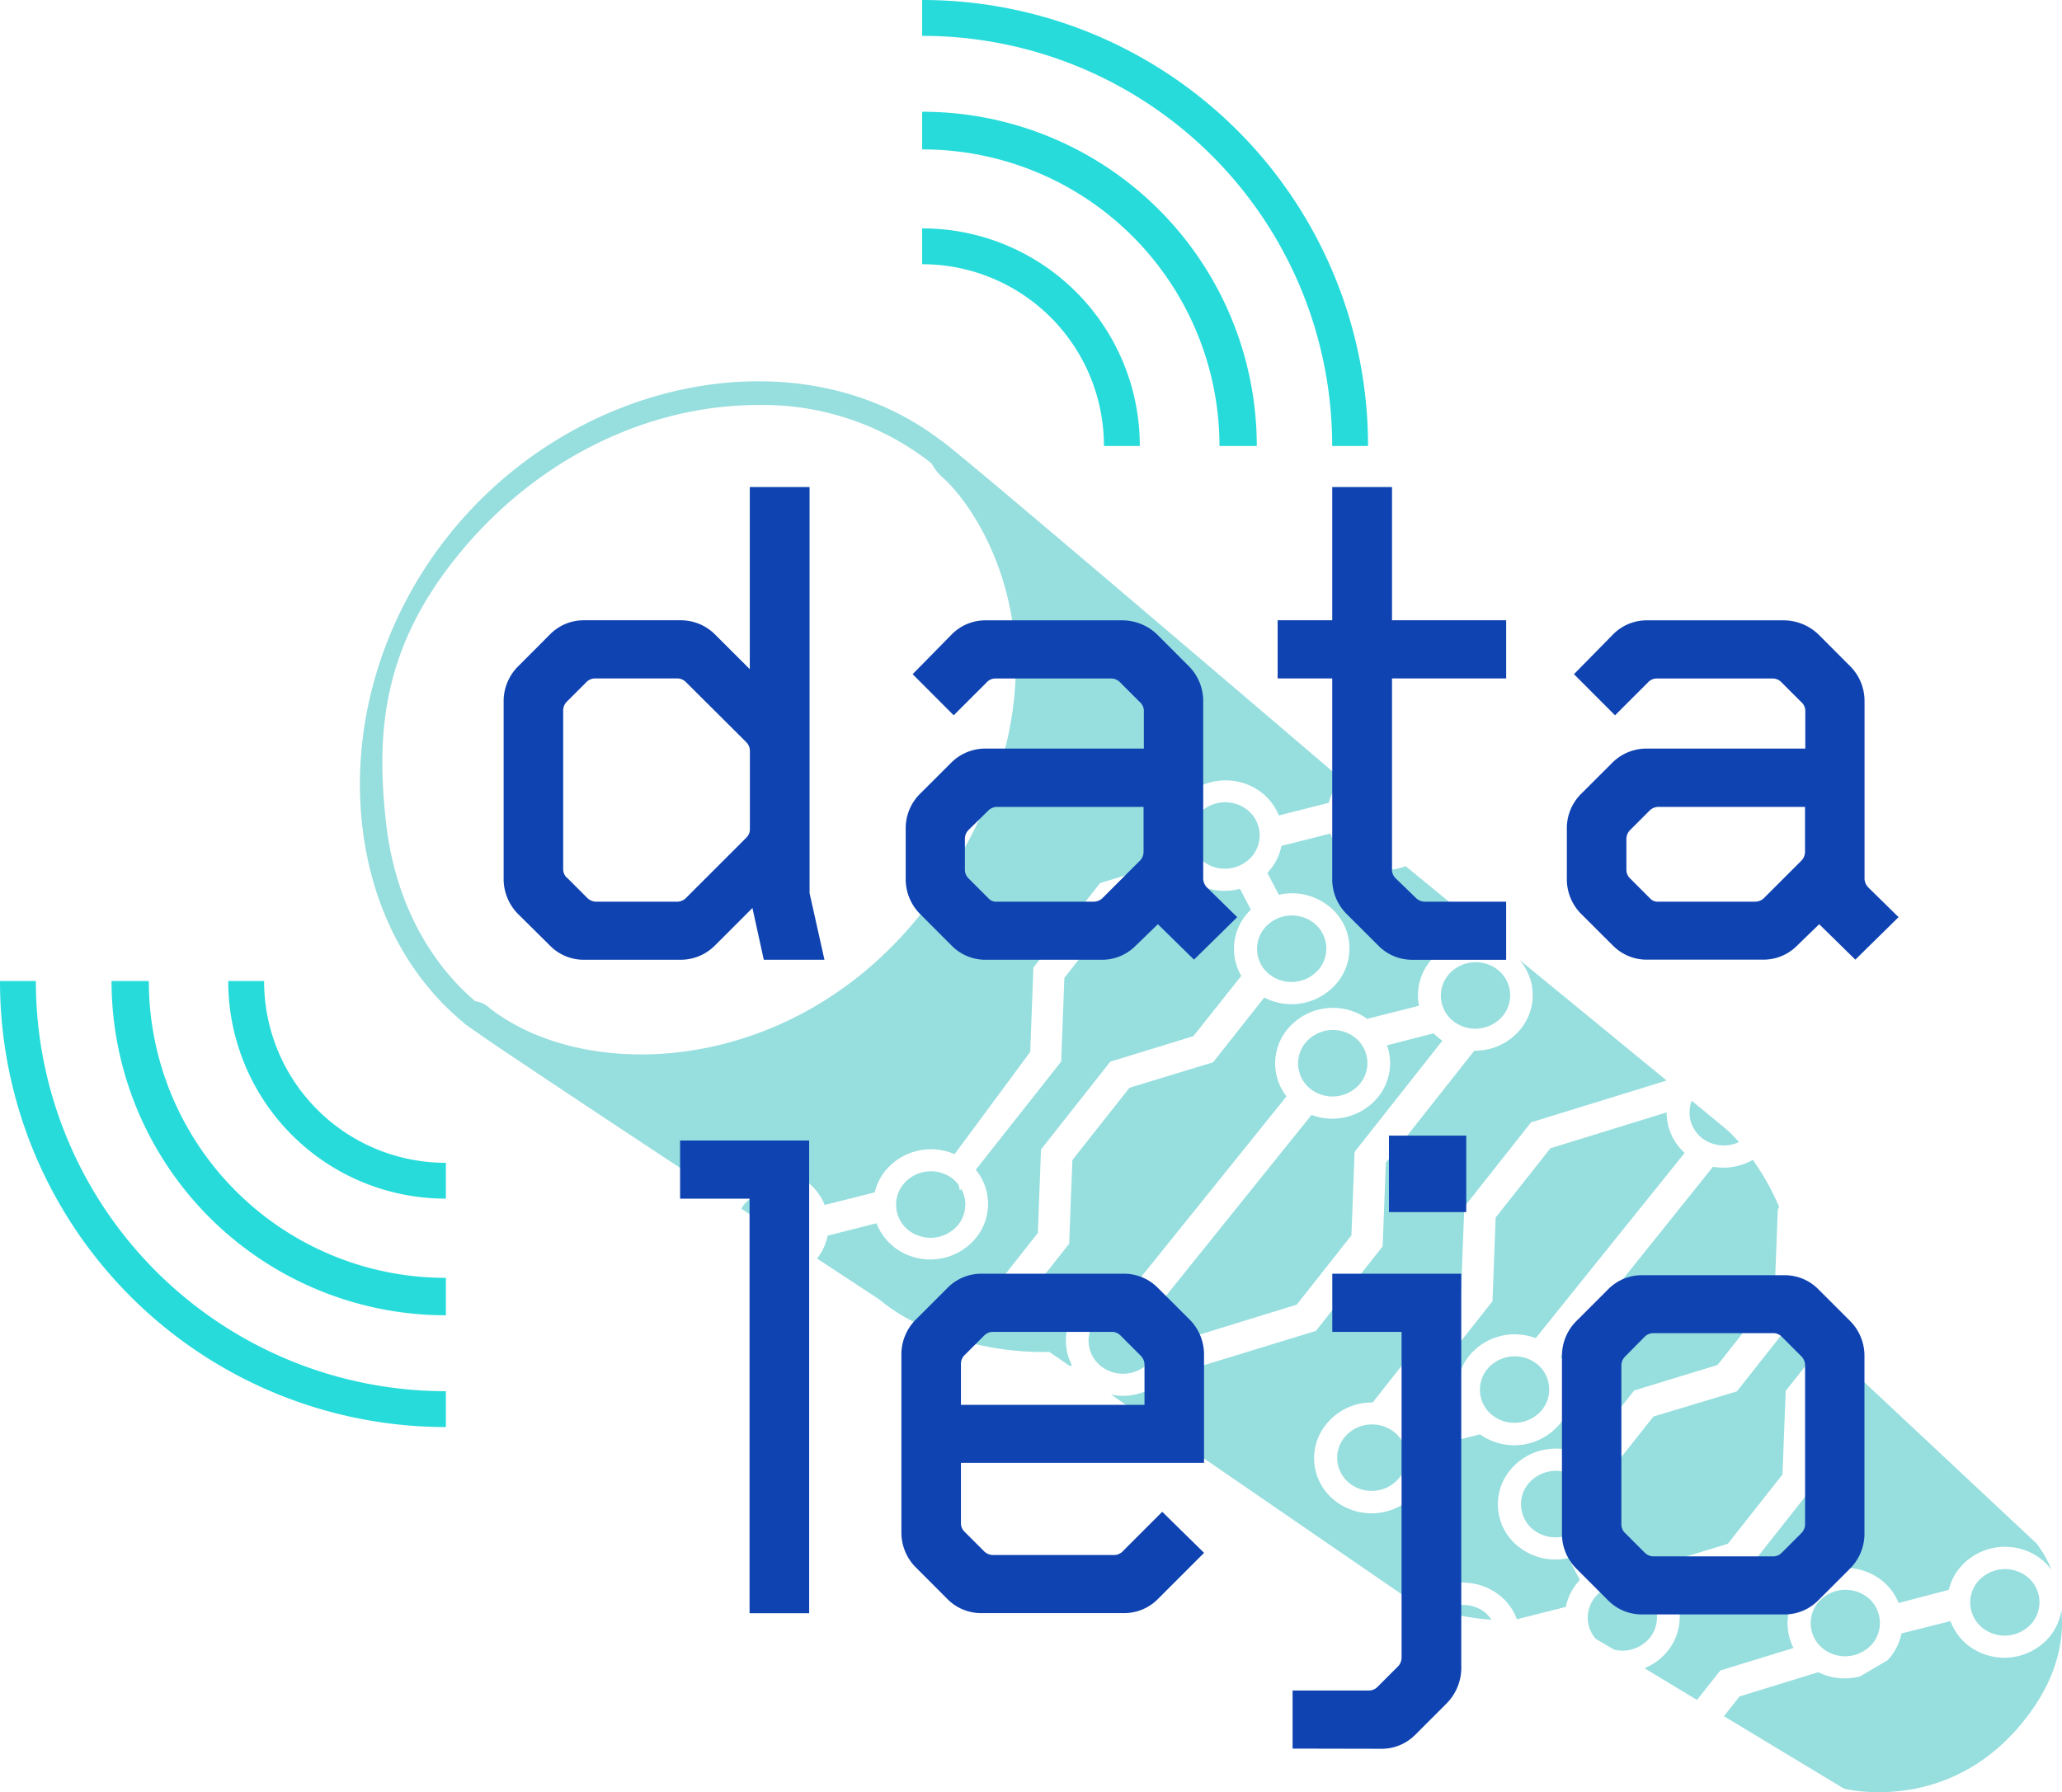 <svg xmlns="http://www.w3.org/2000/svg" width="433.599" height="376.929" viewBox="0 0 433.599 376.929">
  <defs>
    <style>
      .cls-1 {
        fill: #27dbdb;
      }

      .cls-2 {
        fill: #97dede;
      }

      .cls-3 {
        fill: #0f43b1;
      }
    </style>
  </defs>
  <g id="Logo" transform="translate(0 0)">
    <path id="Trazado_57" data-name="Trazado 57" class="cls-1" d="M83.948,202.366A38.176,38.176,0,0,1,45.722,164.14H38.18A45.705,45.705,0,0,0,83.948,209.9Z" transform="translate(9.813 42.189)"/>
    <path id="Trazado_58" data-name="Trazado 58" class="cls-1" d="M88.966,226.564A62.4,62.4,0,0,1,26.5,164.14H18.66a70.293,70.293,0,0,0,70.306,70.293Z" transform="translate(4.796 42.189)"/>
    <path id="Trazado_59" data-name="Trazado 59" class="cls-1" d="M93.762,250.4A86.182,86.182,0,0,1,7.542,164.14H0a93.737,93.737,0,0,0,93.762,93.8Z" transform="translate(0 42.189)"/>
    <path id="Trazado_60" data-name="Trazado 60" class="cls-1" d="M154.26,45.752a38.176,38.176,0,0,1,38.226,38.226h7.542A45.706,45.706,0,0,0,154.26,38.21Z" transform="translate(39.649 9.821)"/>
    <path id="Trazado_61" data-name="Trazado 61" class="cls-1" d="M154.26,26.619a62.4,62.4,0,0,1,62.525,62.374h7.844A70.293,70.293,0,0,0,154.26,18.7Z" transform="translate(39.649 4.806)"/>
    <path id="Trazado_62" data-name="Trazado 62" class="cls-1" d="M154.26,7.542A86.182,86.182,0,0,1,240.48,93.8h7.542A93.737,93.737,0,0,0,154.26,0Z" transform="translate(39.649 0)"/>
    <path id="Trazado_63" data-name="Trazado 63" class="cls-2" d="M210.83,135.626a7.542,7.542,0,0,0-10.207,1.358,6.838,6.838,0,0,0,1.383,9.817,7.542,7.542,0,0,0,10.207-1.358,6.838,6.838,0,0,0-1.383-9.817Z" transform="translate(51.185 34.5)"/>
    <path id="Trazado_64" data-name="Trazado 64" class="cls-2" d="M134.7,200.836a7.542,7.542,0,0,0-10.207,1.358,6.891,6.891,0,0,0-.478.754l11.917,7.856.138-.138a6.838,6.838,0,0,0-1.37-9.83Z" transform="translate(31.877 51.261)"/>
    <path id="Trazado_65" data-name="Trazado 65" class="cls-2" d="M213.146,165.754a7.542,7.542,0,0,0,10.207-1.358,6.838,6.838,0,0,0-1.37-9.83,7.542,7.542,0,0,0-10.207,1.358,6.838,6.838,0,0,0,1.37,9.83Z" transform="translate(54.048 39.368)"/>
    <path id="Trazado_66" data-name="Trazado 66" class="cls-2" d="M185.173,239.054a12.394,12.394,0,0,1,11.866-4.425l32.1-39.885a11.313,11.313,0,0,1,.1-14,12.419,12.419,0,0,1,16.882-2.313l10.886-2.753a11.313,11.313,0,0,1,2.25-9.252A12.444,12.444,0,0,1,275,163.381l-20.8-17.058a12.457,12.457,0,0,1-11.766-1.508,11.54,11.54,0,0,1-4.048-5.355l-10.3,2.6a11.552,11.552,0,0,1-2.237,4.84c-.226.289-.478.566-.729.83l2.414,4.613a12.382,12.382,0,0,1,10.056,2.049,11.313,11.313,0,0,1,2.288,16.341,12.432,12.432,0,0,1-15.411,3.218l-10.76,13.626h0l-17.586,5.355-12,15.2-.679,17.6h0l-14.028,17.749h0l-8.41,2.64a61.471,61.471,0,0,0,18.265,2.363l4.324,2.967.453-.138A11.313,11.313,0,0,1,185.173,239.054Z" transform="translate(41.382 35.845)"/>
    <path id="Trazado_67" data-name="Trazado 67" class="cls-2" d="M228.692,142.842a7.379,7.379,0,0,0,5.619,1.257c-3.055-7.806-6.423-12.105-6.373-11.074l-.364-.314-.277.364a6.838,6.838,0,0,0,1.4,9.767Z" transform="translate(58.048 34.11)"/>
    <path id="Trazado_68" data-name="Trazado 68" class="cls-2" d="M304.383,268.755a6.838,6.838,0,0,0,1.383,9.817,7.542,7.542,0,0,0,10.207-1.358,6.851,6.851,0,0,0-1.383-9.83A7.542,7.542,0,0,0,304.383,268.755Z" transform="translate(77.854 68.367)"/>
    <path id="Trazado_69" data-name="Trazado 69" class="cls-2" d="M331.073,265.284a6.851,6.851,0,0,0,1.383,9.83,7.542,7.542,0,0,0,10.207-1.358,6.851,6.851,0,0,0-1.383-9.83A7.542,7.542,0,0,0,331.073,265.284Z" transform="translate(84.714 67.477)"/>
    <path id="Trazado_70" data-name="Trazado 70" class="cls-2" d="M360.681,271.484a24.742,24.742,0,0,0-3.1-5.48L317.188,228.18l-5.757,7.844-.679,17.737h0l-14.016,17.762h0l-15.474,4.752a11.314,11.314,0,0,1-1.257,12.256,11.882,11.882,0,0,1-4.915,3.671l11.049,6.675,4.9-6.2h0l15.4-4.726a11.313,11.313,0,0,1,1.219-12.231,12.445,12.445,0,0,1,16.97-2.263,11.552,11.552,0,0,1,3.909,5.028l10.547-2.765a11.465,11.465,0,0,1,2.149-4.437,12.445,12.445,0,0,1,16.97-2.263A11.886,11.886,0,0,1,360.681,271.484Z" transform="translate(70.706 58.649)"/>
    <path id="Trazado_71" data-name="Trazado 71" class="cls-2" d="M234.909,197.767h0l18.415-23.343-.415-.277a12.179,12.179,0,0,1-1.421-1.257l-9.8,2.514a11.313,11.313,0,0,1-1.835,10.81,12.445,12.445,0,0,1-14.054,3.834L194.47,229.016a11.389,11.389,0,0,1,3.771,8.472l24.449-7.542,11.5-14.569.679-17.6h0Z" transform="translate(49.984 44.438)"/>
    <path id="Trazado_72" data-name="Trazado 72" class="cls-2" d="M162.973,207.2a6.788,6.788,0,0,0,.629-7.542l-.276.352-.276-1.169a6.964,6.964,0,0,0-1.446-1.471,7.542,7.542,0,0,0-10.207,1.358,6.838,6.838,0,0,0,1.37,9.83A7.542,7.542,0,0,0,162.973,207.2Z" transform="translate(38.529 50.369)"/>
    <path id="Trazado_73" data-name="Trazado 73" class="cls-2" d="M267.149,293.928a11.451,11.451,0,0,1,4.048,5.342l10.295-2.6a11.4,11.4,0,0,1,2.237-4.84c.226-.289.478-.553.717-.817l-2.4-4.613a12.444,12.444,0,0,1-10.056-2.061A11.313,11.313,0,0,1,269.7,268a12.419,12.419,0,0,1,15.4-3.218l10.76-13.626h0l17.536-5.368,12-15.2.666-17.6h0l.3-.39a50.78,50.78,0,0,0-5.556-9.943,12.571,12.571,0,0,1-8.372,1.446l-32.017,39.961a11.313,11.313,0,0,1-.088,13.991,12.444,12.444,0,0,1-16.882,2.326l-10.886,2.753a11.314,11.314,0,0,1-2.25,9.252,12.457,12.457,0,0,1-16.97,2.25,11.313,11.313,0,0,1-2.275-16.341,12.281,12.281,0,0,1,9.8-4.613l18.6-23.557.679-17.6h0l14.028-17.762h0l28.509-8.8-30.91-25.342a11.313,11.313,0,0,1,.276,14.456,12.281,12.281,0,0,1-9.8,4.613l-18.6,23.557-.679,17.6h0l-14.028,17.774h0l-31.426,9.629a12.394,12.394,0,0,1-11.653,3.771l62.562,42.99s.7.352,2,.867a12.444,12.444,0,0,1,16.719-1.948Z" transform="translate(47.774 41.284)"/>
    <path id="Trazado_74" data-name="Trazado 74" class="cls-2" d="M149.187,219.231l-10.282,2.6a11.313,11.313,0,0,1-2.225,4.814L149.8,235.27a37.008,37.008,0,0,0,7.655,4.9l14.154-4.337,11.5-14.569.666-17.6h0l.3-.352,14.267-18.076h0l17.473-5.367L225.879,167.2a11.313,11.313,0,0,1,.943-12.746,10.759,10.759,0,0,1,1.081-1.182l-2.288-4.387a12.571,12.571,0,0,1-8.8-.867l-16.631,5.028-11.5,14.569-.666,17.6h0l-17.963,22.752a11.313,11.313,0,0,1,.113,14.255,12.432,12.432,0,0,1-16.957,2.263A11.589,11.589,0,0,1,149.187,219.231Z" transform="translate(35.131 38.045)"/>
    <path id="Trazado_75" data-name="Trazado 75" class="cls-2" d="M285.483,192.19a7.542,7.542,0,0,0,7.542.666,30.817,30.817,0,0,0-2.514-2.577l-7.417-6.109A6.838,6.838,0,0,0,285.483,192.19Z" transform="translate(72.645 47.337)"/>
    <path id="Trazado_76" data-name="Trazado 76" class="cls-2" d="M249.971,269.89a7.542,7.542,0,0,0-8.661,0,54.639,54.639,0,0,0,10.295,1.747A7.063,7.063,0,0,0,249.971,269.89Z" transform="translate(62.023 69.018)"/>
    <path id="Trazado_77" data-name="Trazado 77" class="cls-2" d="M266.142,247.485a7.542,7.542,0,0,0-10.207,1.37,6.826,6.826,0,0,0,1.37,9.817,7.542,7.542,0,0,0,10.207-1.358,6.838,6.838,0,0,0-1.37-9.83Z" transform="translate(65.399 63.252)"/>
    <path id="Trazado_78" data-name="Trazado 78" class="cls-2" d="M278.67,276.294a6.826,6.826,0,0,0-1.37-9.817,7.543,7.543,0,0,0-10.207,1.357,6.813,6.813,0,0,0,.188,8.711l3.846,2.263A7.442,7.442,0,0,0,278.67,276.294Z" transform="translate(68.27 68.132)"/>
    <path id="Trazado_79" data-name="Trazado 79" class="cls-2" d="M235.392,239.715a7.542,7.542,0,0,0-10.207,1.37,6.826,6.826,0,0,0,1.37,9.817,7.542,7.542,0,0,0,10.207-1.358,6.838,6.838,0,0,0-1.37-9.83Z" transform="translate(57.495 61.255)"/>
    <path id="Trazado_80" data-name="Trazado 80" class="cls-2" d="M357.036,274.783a12.445,12.445,0,0,1-16.97,2.262,11.513,11.513,0,0,1-4.047-5.342l-10.3,2.589a11.525,11.525,0,0,1-2.238,4.852c-.226.289-.478.553-.729.817l-5.72,3.356a12.483,12.483,0,0,1-8.8-.867l-16.568,5.1L288.39,291.7l25.241,15.235s22.991,5.971,38.968-15.763c6.046-8.2,7.328-15.738,6.75-21.784a11.393,11.393,0,0,1-2.313,5.393Z" transform="translate(74.124 69.241)"/>
    <path id="Trazado_81" data-name="Trazado 81" class="cls-2" d="M137.065,234.266A12.445,12.445,0,0,1,154.035,232a11.553,11.553,0,0,1,3.909,5.028l10.521-2.652a11.414,11.414,0,0,1,2.15-4.45,12.432,12.432,0,0,1,14.632-3.583l15.914-21.508.666-17.749h0l14.028-17.762h0l15.449-4.714a11.313,11.313,0,0,1,1.257-12.269,12.457,12.457,0,0,1,16.97-2.263,11.577,11.577,0,0,1,3.909,5.028l10.521-2.665a11.538,11.538,0,0,1,2.15-4.437c.163-.2.327-.377.49-.553-17.1-14.607-83.693-71.475-84.221-71.211C153.218,53.808,106.23,62.582,79.443,95.478,65.1,113.076,58.262,135.59,60.688,157.16c1.911,17.083,9.465,31.74,21.281,41.482,0,.478,29.678,20.112,54.467,36.454Q136.731,234.666,137.065,234.266ZM84.471,194.192c-10.4-8.887-17.045-22.124-18.767-37.547-2.275-20.226-.453-38.691,17.6-59.193,16.555-18.742,38.968-28.673,60.689-28.673a57.333,57.333,0,0,1,35.687,11.7l.792.666a10.056,10.056,0,0,0,2.514,3.092c8.623,7.919,29.176,40.413.126,84.749-26.775,40.866-74.29,43.518-95.76,26.523A5.028,5.028,0,0,0,84.471,194.192Z" transform="translate(15.475 16.397)"/>
    <path id="Trazado_82" data-name="Trazado 82" class="cls-2" d="M290.058,186.12l-24.437,7.542-11.514,14.569-.666,17.6h0L235,249.16l.427.276a12.2,12.2,0,0,1,1.421,1.257l9.8-2.514a11.313,11.313,0,0,1,1.835-10.81,12.419,12.419,0,0,1,14.041-3.771l31.325-38.968A11.427,11.427,0,0,1,290.058,186.12Z" transform="translate(60.402 47.838)"/>
    <path id="Trazado_83" data-name="Trazado 83" class="cls-2" d="M243.9,173.574a7.542,7.542,0,0,0,10.207-1.358,6.838,6.838,0,0,0-1.37-9.83,7.542,7.542,0,0,0-10.207,1.358,6.838,6.838,0,0,0,1.37,9.83Z" transform="translate(61.952 41.378)"/>
    <path id="Trazado_84" data-name="Trazado 84" class="cls-2" d="M183.583,221.485a6.838,6.838,0,0,0,1.383,9.817,7.542,7.542,0,0,0,10.207-1.358,6.851,6.851,0,0,0-1.383-9.83A7.542,7.542,0,0,0,183.583,221.485Z" transform="translate(46.805 56.217)"/>
    <path id="Trazado_85" data-name="Trazado 85" class="cls-2" d="M306.891,235.99h0l7.881-9.918-5.38-5.028a7.6,7.6,0,0,1,.063-1.194l-12.834,16.266h0l-17.548,5.292-10.056,12.671a11.314,11.314,0,0,1-.943,12.746,12.3,12.3,0,0,1-1.094,1.194l2.288,4.375a12.57,12.57,0,0,1,8.8.867l16.643-5.091L306.2,253.6l.679-17.6h0Z" transform="translate(68.621 56.508)"/>
    <path id="Trazado_86" data-name="Trazado 86" class="cls-2" d="M230.223,183.556a6.838,6.838,0,0,0-1.37-9.83,7.542,7.542,0,0,0-10.207,1.358,6.838,6.838,0,0,0,1.37,9.83A7.542,7.542,0,0,0,230.223,183.556Z" transform="translate(55.814 44.293)"/>
    <path id="Trazado_87" data-name="Trazado 87" class="cls-2" d="M249.065,229.684a6.838,6.838,0,0,0,1.37,9.83,7.542,7.542,0,0,0,10.207-1.358,6.838,6.838,0,0,0-1.37-9.83A7.542,7.542,0,0,0,249.065,229.684Z" transform="translate(63.633 58.326)"/>
    <path id="Trazado_88" data-name="Trazado 88" class="cls-3" d="M93.993,177.929l-6.612-6.549a10.508,10.508,0,0,1-3.13-7.743V126.655a10.358,10.358,0,0,1,3.13-7.542l6.612-6.625a9.918,9.918,0,0,1,7.3-2.979h20.112a10.157,10.157,0,0,1,7.442,3.13l7.165,7.152V81.49h12.57v85.4l3.13,14.016H138.956l-2.388-10.886-7.756,7.756a10.157,10.157,0,0,1-7.442,3.13H101.258a9.918,9.918,0,0,1-7.266-2.979Zm3.57-14.3,4.173,4.173a2.74,2.74,0,0,0,1.936.893h17.1a2.715,2.715,0,0,0,1.936-.892l12.57-12.57a2.438,2.438,0,0,0,.754-1.8V137.088a2.589,2.589,0,0,0-.754-1.936l-12.721-12.671a2.589,2.589,0,0,0-1.936-.742H103.621a2.6,2.6,0,0,0-1.936.742l-4.173,4.173a2.64,2.64,0,0,0-.742,1.936v33.236a2.514,2.514,0,0,0,.742,1.8Z" transform="translate(21.654 20.945)"/>
    <path id="Trazado_89" data-name="Trazado 89" class="cls-3" d="M161.164,172.2l-6.524-6.549a10.345,10.345,0,0,1-3.13-7.605V147.61a10.182,10.182,0,0,1,3.13-7.454l6.411-6.4a10.132,10.132,0,0,1,7.454-2.992H201.59v-8.045a2.514,2.514,0,0,0-.893-1.785l-4.173-4.173a2.6,2.6,0,0,0-1.936-.742H170.253a2.514,2.514,0,0,0-1.785.892l-6.863,6.851-8.636-8.648,8.2-8.347a9.943,9.943,0,0,1,7.3-2.979H197.09a10.622,10.622,0,0,1,7.3,2.979l6.549,6.562a10.358,10.358,0,0,1,3.13,7.542v36.969a2.815,2.815,0,0,0,.754,2.087l6.4,6.285-9.088,8.938-7.6-7.454-4.638,4.5a9.943,9.943,0,0,1-7.3,2.979H168.468a9.943,9.943,0,0,1-7.3-2.979Zm3.532-14.167,4.324,4.324a2.024,2.024,0,0,0,1.5.6h20.578a2.715,2.715,0,0,0,1.936-.892l7.6-7.605a2.69,2.69,0,0,0,.893-1.936v-9.5H170.856a2.665,2.665,0,0,0-1.948.742L164.7,147.9a2.652,2.652,0,0,0-.742,1.936v6.411A2.514,2.514,0,0,0,164.7,158.031Z" transform="translate(38.942 26.677)"/>
    <path id="Trazado_90" data-name="Trazado 90" class="cls-3" d="M234.9,177.929l-6.562-6.549a10.345,10.345,0,0,1-3.13-7.605V121.74H213.73V109.509h11.477V81.49h12.57v28.019h24.009V121.74H237.777v40.087a2.514,2.514,0,0,0,.754,1.936L242.7,167.8a2.7,2.7,0,0,0,1.936.892h17.146v12.218H242.2a9.943,9.943,0,0,1-7.3-2.979Z" transform="translate(54.935 20.945)"/>
    <path id="Trazado_91" data-name="Trazado 91" class="cls-3" d="M271.8,172.2l-6.562-6.549a10.345,10.345,0,0,1-3.13-7.605V147.61a10.182,10.182,0,0,1,3.13-7.454l6.411-6.4a10.132,10.132,0,0,1,7.454-2.992h33.148v-8.045a2.514,2.514,0,0,0-.893-1.785l-4.173-4.173a2.6,2.6,0,0,0-1.936-.742H280.89a2.514,2.514,0,0,0-1.785.892l-6.863,6.851-8.636-8.648,8.2-8.347a9.943,9.943,0,0,1,7.3-2.979h28.622a10.622,10.622,0,0,1,7.3,2.979l6.549,6.562a10.358,10.358,0,0,1,3.13,7.542v36.969a2.816,2.816,0,0,0,.754,2.087l6.4,6.285-9.089,8.938-7.6-7.454-4.613,4.475a9.944,9.944,0,0,1-7.3,2.979H279.106a9.944,9.944,0,0,1-7.3-2.954Zm3.57-14.167,4.324,4.324a2.024,2.024,0,0,0,1.5.6h20.565a2.715,2.715,0,0,0,1.936-.892l7.605-7.605a2.69,2.69,0,0,0,.892-1.936v-9.5h-30.7a2.665,2.665,0,0,0-1.948.742l-4.173,4.173a2.653,2.653,0,0,0-.742,1.936v6.411A2.514,2.514,0,0,0,275.372,158.031Z" transform="translate(67.369 26.677)"/>
    <path id="Trazado_92" data-name="Trazado 92" class="cls-3" d="M128.377,290.238V203.051H113.77V190.82h27.139v99.418Z" transform="translate(29.242 49.046)"/>
    <path id="Trazado_93" data-name="Trazado 93" class="cls-3" d="M160.469,281.53l-6.549-6.562a10.331,10.331,0,0,1-3.13-7.542v-37.17a10.358,10.358,0,0,1,3.13-7.605l6.549-6.549a9.943,9.943,0,0,1,7.3-2.992h29.666a9.943,9.943,0,0,1,7.3,2.992l6.562,6.549a10.358,10.358,0,0,1,3.13,7.605v22.626H163.31v12.671a2.426,2.426,0,0,0,.742,1.8l4.023,4.022a2.715,2.715,0,0,0,1.936.893h25.643a2.59,2.59,0,0,0,1.785-.892l8.2-8.2,8.8,8.636-9.692,9.692a9.943,9.943,0,0,1-7.3,2.979H167.773A9.944,9.944,0,0,1,160.469,281.53Zm2.841-40.841h38.6v-8.5a2.715,2.715,0,0,0-.893-1.936l-4.173-4.173a2.514,2.514,0,0,0-1.8-.742H170.161a2.64,2.64,0,0,0-1.936.742l-4.173,4.173a2.6,2.6,0,0,0-.742,1.936Z" transform="translate(38.757 54.775)"/>
    <path id="Trazado_94" data-name="Trazado 94" class="cls-3" d="M216.23,318.921V306.7h16.052a2.514,2.514,0,0,0,1.8-.754l4.173-4.173a2.716,2.716,0,0,0,.893-1.936V231.281H224.577V219.05H251.7v82.436a10.7,10.7,0,0,1-3.08,7.932l-6.562,6.562a9.943,9.943,0,0,1-7.3,2.979ZM236.493,206.09V190h16.253v16.09Z" transform="translate(55.577 48.835)"/>
    <path id="Trazado_95" data-name="Trazado 95" class="cls-3" d="M270.982,281.73l-6.562-6.562a10.346,10.346,0,0,1-3.13-7.542v-37.12a10.358,10.358,0,0,1,3.13-7.605l6.562-6.562a9.919,9.919,0,0,1,7.3-2.979h29.653a9.918,9.918,0,0,1,7.3,2.979L321.8,222.9a10.359,10.359,0,0,1,3.1,7.605v37.107a10.346,10.346,0,0,1-3.13,7.542l-6.562,6.562a9.918,9.918,0,0,1-7.3,2.979H278.26a9.918,9.918,0,0,1-7.278-2.967Zm3.57-14.167,4.173,4.173a2.614,2.614,0,0,0,1.936.754h25.052a2.438,2.438,0,0,0,1.785-.754l4.022-4.022a2.715,2.715,0,0,0,.893-1.936V232.241a2.715,2.715,0,0,0-.892-1.936l-4.023-4.022a2.426,2.426,0,0,0-1.785-.742H280.636a2.6,2.6,0,0,0-1.936.742l-4.173,4.224a2.639,2.639,0,0,0-.742,1.936v33.236a2.615,2.615,0,0,0,.742,1.886Z" transform="translate(67.159 54.839)"/>
  </g>
</svg>
